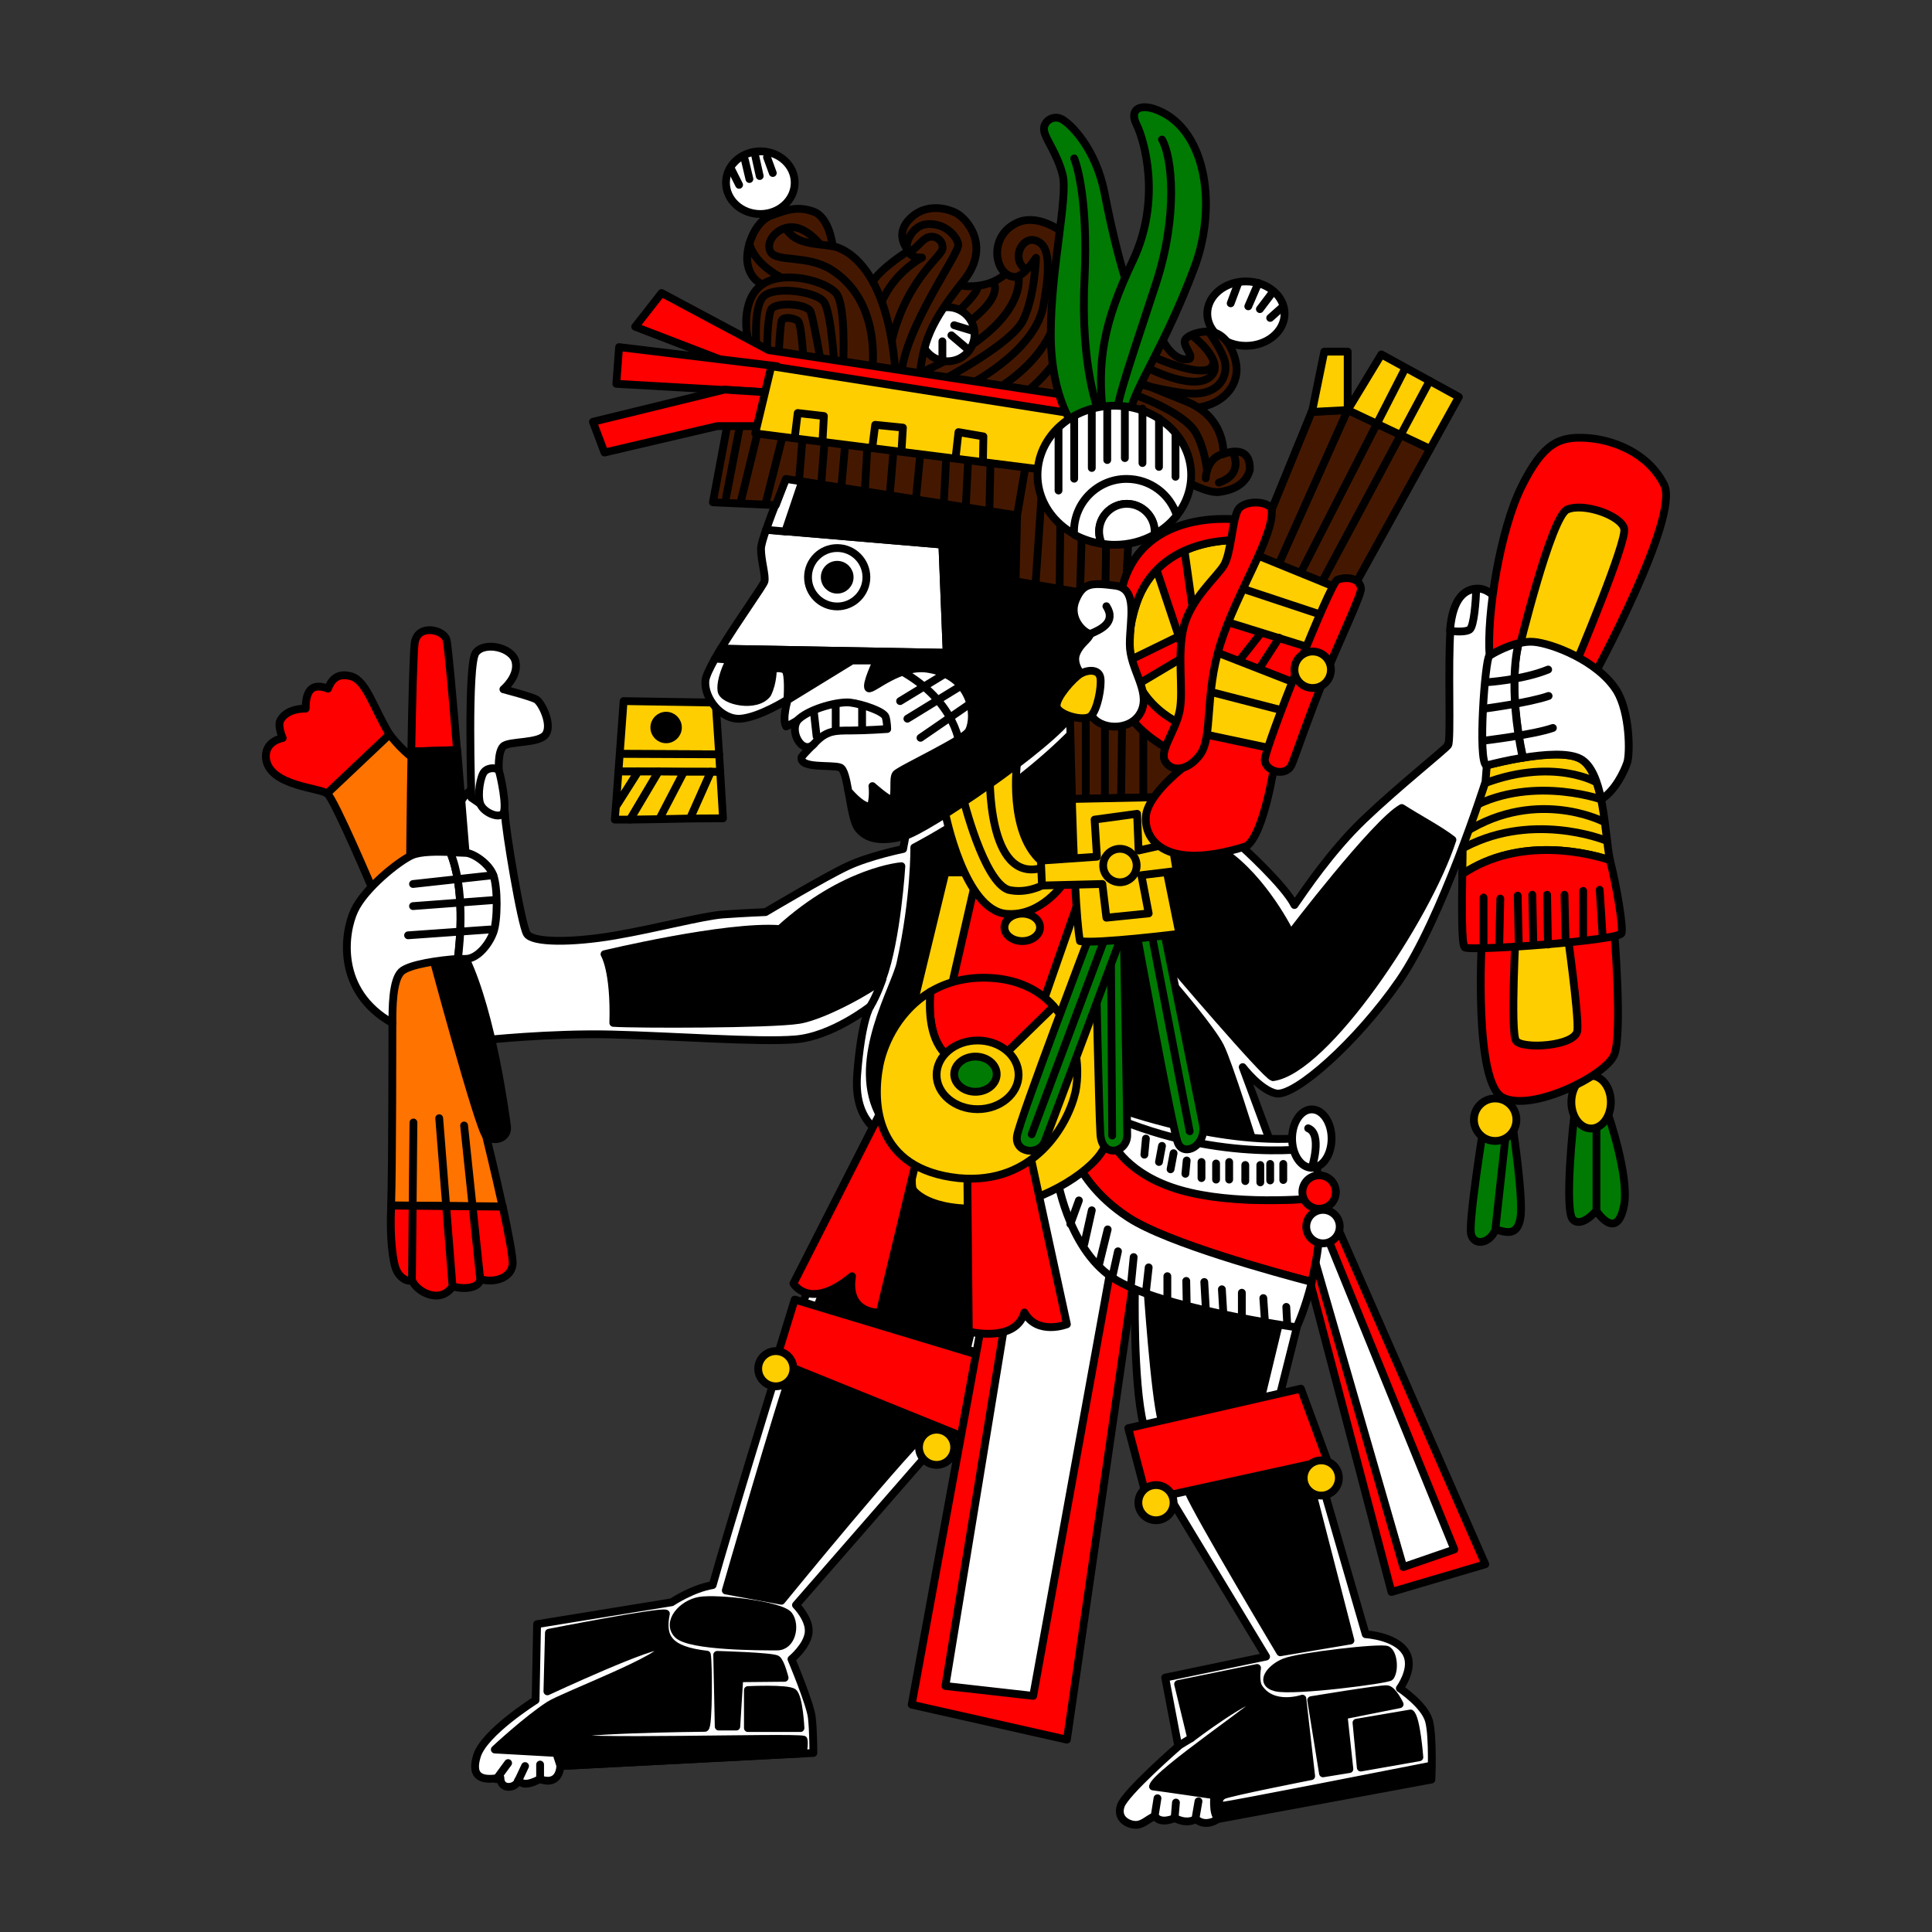 <svg version="1.1" id="Calque_1" xmlns="http://www.w3.org/2000/svg" x="0" y="0" viewBox="0 0 900 900" style="enable-background:new 0 0 900 900" xml:space="preserve"><rect x="0" y="0" width="900" height="900" fill="#333333" stroke="none"/><style>.st0,.st1,.st2,.st3{fill:#007a03;stroke:#000;stroke-width:3.634;stroke-linecap:round;stroke-linejoin:round;stroke-miterlimit:10}.st1,.st2,.st3{fill:none}.st2,.st3{fill:#ffce00}.st3{fill:red}.st4{fill:#fff}.st4,.st5,.st6,.st7{stroke:#000;stroke-width:3.634;stroke-linecap:round;stroke-linejoin:round;stroke-miterlimit:10}.st6,.st7{fill:#441800}.st7{fill:#ff7300}</style><path class="st0" d="M691.2 524.3s-7.3 45.2-5.9 50.7c1.4 5.5 8.6 4.5 11.4-2.3 4.8 1.4 10.2 3.4 11.6-5.5 1.4-8.9-3.4-40.9-3.4-40.9l-13.7-2z"/><path class="st1" d="m696.6 572.7 5-45.7"/><path class="st0" d="M732.7 568.1c4.1 4.1 10.9-4.1 10.9-4.1s9.5 14.8 12.9-2.3c2.7-13.6-7.5-42.9-7.5-42.9s-14.1-8.2-15.2-2c-1.1 6.1-5.1 47.2-1.1 51.3z"/><path class="st1" d="M743.7 564v-43.8"/><circle class="st2" cx="696.5" cy="521.6" r="9.9"/><ellipse class="st2" cx="741.2" cy="513.4" rx="9.2" ry="12.3"/><path class="st3" d="M690.3 437.7s-3.9 66.8 9.8 73.6c13.6 6.8 47.7-10.2 51.8-19.8 4.1-9.5 0-58.6 0-58.6l-61.6 4.8z"/><path class="st2" d="M706.2 431.6s-2.7 49.1 0 53.2c2.7 4.1 27.9 2.7 28.6-4.8.7-7.5-4.8-46.3-4.8-46.3l-23.8-2.1zM750 400.7c-2.5-11.6-2.6-41.3-13.9-47.3-11.6-6.1-46.3 3.9-46.3 3.9s-8.4 17.7-8.4 34.1c0 4.5-.1 10-.2 15.9 27.1-18.3 59.7-9.6 68.8-6.6z"/><path class="st3" d="M750.2 401.6c-.1-.3-.1-.6-.2-.9-9.1-3-41.7-11.7-68.8 6.5-.2 15.5-.4 32.6 1.1 34.1 2 2 72.5-3.2 73.1-6.6.8-3.3-2.4-22.2-5.2-33.1z"/><path class="st1" d="M691.1 440.9v-22.8M698.4 440.9l.5-22.3M707.5 440l-.5-22.8M714.3 440l-.5-23.2M721.1 440l-.4-23.2M729.3 438.6l-.5-21.8M737.5 437.2V415M746.6 436.8l-1.4-22.3M681 369.6c37.5-19.1 62-5.5 62-5.5M679.6 379.8c29.3-20.4 66.3-7.4 66.3-7.4"/><path class="st1" d="M679.4 389.8c34.1-23.9 67-7.3 67-7.3"/><path class="st1" d="M679.6 396.2c32.7-19.1 68.1-4.8 68.1-4.8"/><path class="st3" d="m648.2 741.6 43.7-12.9-70.2-160.1-16.8 8.1z"/><path class="st4" d="M610.1 578.8 653.7 730l23.8-8.2-61.2-150.4z"/><path class="st4" d="M415.2 529.7s-17.9-3.2-15.9-29.1c2-25.9 6.1-31.8 6.1-31.8s-17.9 14.1-35 15.4c-17 1.4-56.8-1.6-85.4-2.3-28.6-.7-60 2.7-60 2.7L204.6 433l8.9-57.2s2.7-7.5 9.5-9.5 12.3 8.2 12.3 13.6 7.5 51.1 10.2 55.2c2.7 4.1 21.1 4.1 40.9.7s40.9-9.1 50.4-9.8c9.5-.7 19.8-1.1 19.8-1.1s27.9-16.6 38.2-21.4c10.2-4.8 25.9-8 25.9-8l1.4-7.5 66.8-62.7 66.8 2 22.5 66.8s20.2 18.2 24.8 27.5c4.5-6.4 16.8-25 32.5-40s37.7-32.5 39.1-34.5c1.4-2-.2-38.2 1.1-53.8 1.4-15.7 7.5-19.1 12.9-19.1 5.5 0 10 6.4 10 6.4l-6.6 83.6s-20.4 64.1-40.2 92.7c-19.8 28.6-48.4 53.8-57.2 52.5-7.4-1.4-15.7-12.3-15.7-12.3l12.9 34.8 12.3 86.5-8.2 32.7 16.4 27.9 4.8 16.4 19.1 65.9s16.1.9 19.5 10.2c2.5 6.7-3.6 15-3.6 15s11.6 7.7 13.6 15.2c2 7.5 1.1 27.3 1.1 27.3l-99.5 18.4s-5.5 4.1-10.2 0c-4.8 2.7-9.8-.5-9.8-.5s-6.6 3.2-9.3-.9c-3.4 1.4-5.5 4.1-8.9 4.1s-9.1-2.7-7-8.9c2-6.1 26.8-27.7 26.8-27.7l-6.1-32 47-9.8-42.9-70.9s-9.5-17.7-14.3-37.5c-4.8-19.8-3.9-64.1-3.9-64.1L469 587.6s-6.8 32.7-8.9 38.8c-2 6.1-9.8 2-9.8 2l-9.1 40.7-10.4 9.8-60 68.8s6.6 6.6 5.9 12.9c-.7 6.3-8 12.3-8 12.3s8.9 21.1 9.5 27.3c.7 6.1.7 16.4.7 16.4L261 822.7s0 9.5-9.5 6.1c-6.8 3.4-8.2 2-10.2.7-.7 3.4-8.2 4.8-8.2-1.4-7.5 1.4-14.3.7-10.9-10.2 3.4-10.9 27.3-25.9 27.3-25.9l.7-35.4 62.7-10.2s9.5-6.4 19.1-8c7.5-26.8 27.9-92.9 27.9-92.9l17-46.3 38.3-69.5z"/><path class="st5" d="M281.6 444.5s4.8 7.5 4.1 32c10.2.7 73.6.7 86.5-1.4s38.2-17 38.8-19.1c6.8-18.4 8.9-52.5 8.9-52.5s-26.6 2-56.6 29.3c-25.1-1.9-81.7 11.7-81.7 11.7z"/><path class="st5" d="M409.1 518.1c-12.3-25.2 8-58.1 10.4-69.5 6.8-30.9 6.4-53.8 6.4-53.8s43.8-22.5 75.2-55.2c20.4 12.9 49.7 44.3 68.8 57.2 19.1 12.9 31.3 38.2 31.3 38.2s39.5-51.8 51.8-58.6c7.5 4.8 17.7 10.2 23.6 14.8-12 37-59.1 107.2-83.6 110.6-3.4-.7-49.1-54.5-49.1-54.5l3.4 12.3s17 19.8 21.1 27.9c4.1 8.2 15.7 45.7 15.7 45.7l11.6 83.8-8.7 36.1 21 29.3 21.1 81.8-32.7 5.5s-37.5-62.7-42.9-75c-5.5-12.3-8.9-20.4-12.3-32.7-3.4-12.3-6.8-63.4-6.8-63.4l-72.2-19.8-11.8 49.7-14.1 14.3s1.4 10.2-1.4 21.1c-10.9 8.2-70.9 81.8-70.9 81.8l-25.9-4.8s25.9-90 31.3-103.6c5.5-13.6 15-38.2 15-38.2l35.4-68.1c.2.1-3.2.8-10.7-12.9zM374.3 810.4c-5.5-1.4-109.7 2-111.1-1.4s63.4-4.1 65.2-4.1c1.8 0 1.6-30.7.9-34.1-18.4-2.1-21.2-8.4-19.1-19.1-2-1.4-54.5 8.9-54.5 8.9l-.7 27.3s51.7-24.1 53.8-20.9c3 4.5-46.6 23.2-52.9 27.3-10.5 6.8-25.4 20.7-25.4 20.7l28.6 1.6 2 6.1 112.8-5.9c.5-2.1.8-5.1.4-6.4z"/><path class="st5" d="M325.9 745.7c-8.2 1.4-15.7 10-10.2 15.7s39.5 5.6 46.3 5.6 8.9-9.7 5.5-14.5-33.4-8.2-41.6-6.8zM334.1 770.9l.7 33.4h8.2l1.4-22.5 21.1-.2s-1.8-7.3-3.6-8.6c-1.9-1.4-27.8-2.1-27.8-2.1z"/><path class="st5" d="M348.4 787.3V805h24.5s-.7-14.5-3.4-16.6c-2.7-2-21.1-1.1-21.1-1.1zM666.8 822.5c-15.3 3-94.5 18.6-96.9 18.6-2.7 0-2.7-3.4 0-4.8s40.9-8.9 40.9-8.9l-4.1-36.1s-13.7 4.7-20.2-5c-2-2.7-.9-9.3-.9-9.3l-36.8 7.5 6.1 25.2s28.1-21.4 32.9-19.1c2.2 1-49.3 35.4-50.7 41.6 5.5.7 28.6 4.1 28.6 4.1s-1 8.4 1.7 10.8l99.1-18.3c.1 0 .2-2.6.3-6.3z"/><path class="st5" d="M598.5 774.3c-6.8 2.7-12.3 9.8-4.1 11.8 8.2 2 52.2-3.7 53.2-5 2.3-3.3 1.4-11.1-1.4-12.5s-40.9 3-47.7 5.7zM610.8 792l5.5 34.1 12.3-2-2.7-25 26.1-5.2s-3.2-6.8-5.9-7c-2.8-.3-35.3 5.1-35.3 5.1z"/><path class="st5" d="m631.9 802.5 2 20.9 27.3-4.8s-1.4-18.4-4.1-20.4l-25.2 4.3z"/><path class="st1" d="M411.1 456.1s-2.5 7.5-5.7 12.7M244.6 822.7l-3.2 6.8M251.6 822v6.8M236.7 821.3l-5.5 7.5M539.2 837.7l-1.3 8.2M547.8 839.7l-.6 7.1M558.3 839.1l-1.4 8.1"/><path class="st4" d="M219.6 371.6s-2-62 2-67.5c4.1-5.5 17.3-2.5 18.6 4.3 1.4 6.8-5.7 12.7-5.7 12.7s13.2 3.4 15.4 4.8c2.3 1.4 7.3 11.1 4.5 15.9-2.7 4.8-17.3 3.2-20 5.9-2.7 2.7-2 11.6-2 11.6l-8.9 15-3.9-2.7z"/><path class="st3" d="m370.2 605.4-8.8 28.6 86.3 34.9 7-38z"/><circle class="st2" cx="361.4" cy="637.6" r="8.2"/><circle class="st2" cx="436.3" cy="674.2" r="8.2"/><path class="st1" d="m548.8 813.4 6.1-3.7"/><path class="st3" d="M742.3 315.1s40.4-74.3 32.9-89.3-24.1-21.1-36.3-21.8c-12.3-.7-19.8 2-30 22.5-10.2 20.4-16.4 60-15 79 1.4 19.1 48.4 9.6 48.4 9.6z"/><path class="st2" d="M707.5 302.8s15-62 22.5-65.4c7.5-3.4 25.2 2.7 26.6 8.9 1.4 6.1-22.5 62.7-22.5 62.7l-26.6-6.2z"/><path class="st4" d="M753.2 321.9c-8.9-14.3-30.7-22.3-38.8-22.9-2.2-.2-4.6.1-6.9.7-.6 2.1-5.2 19.9 2 53.3 9.9-1.6 21.1-2.5 26.7.5 5.1 2.7 8 10.4 9.7 18.9 6.6-4.2 10.7-13 12.1-17.1s1.3-23.2-4.8-33.4z"/><path class="st4" d="M707.4 299.6c-6.2 1.5-12.1 4.9-13.6 5.9-2 1.4-5.5 49.1-1.4 51.1 3.5-.9 9.9-2.5 16.9-3.6-7-33.5-2.4-51.2-1.9-53.4z"/><path class="st1" d="M721.2 311.9c-11.6 4.8-28.4 5.9-28.4 5.9M721.4 324.2c-9.1 3.2-29.8 5.9-29.8 5.9M723.4 339.1c-9.1 3.2-32 5.9-32 5.9"/><path class="st4" d="m674.5 346.7-.1.4c0-.1.1-.2.1-.4zM684.6 293.3c2.1-1.5 2.9-13.5 3.1-19-5.2.3-10.9 4.1-12.2 19v.6c3.2.4 7.5.5 9.1-.6z"/><path class="st2" d="m333.4 327.3-42.9-.7-1.8 24.6 46.3.2z"/><path class="st2" d="m335 351.4-46.3-.2-.6 8.2 47.4.2z"/><path class="st2" d="m288.1 359.4-1.2 16.4 10.4-16.4z"/><path class="st2" d="m297.3 359.4-10.4 16.4-.5 6h7.1l13.3-22.4zM335.5 359.6l-4.4-.1-9.7 21.8 15.4-.1z"/><path class="st2" d="m306.8 359.4-13.3 22.4 13.6-.2 11.5-22.1zM318.6 359.5l-11.5 22.1 14.3-.3 9.7-21.8z"/><circle class="st5" cx="310.3" cy="338.9" r="5.5"/><path class="st6" d="m559 361.4-17-40.9-43.6 8.2s.3 20.2 1 43.5l52.7-1.1 6.9-9.7z"/><path class="st1" d="M505.8 375.7v-53.1M514.7 376.4v-46.3M522.2 375.7l.7-53.1M532.6 375.7v-53.8"/><path class="st3" d="m458.1 612.2-33.4 181.9 72.3 16.3 31.3-215.9-2.1-57.8-58.6.9z"/><path class="st4" d="m440.4 785.4 40.9 4.6 45.4-250.1-46.4 1.8z"/><path class="st3" d="M615 558c-11.5 1-46.2 3.2-69.7-5.2-21.3-7.6-28.3-20.9-30.4-27.2l-14.3 13.7c2.8 6.1 9.7 17.8 24.9 27.8 18.2 11.9 69 25.8 85.4 30 2.7-10.4 4.8-24 4.1-39.1z"/><path class="st4" d="M545.3 552.9c23.5 8.4 58.1 6.2 69.7 5.2-.5-9.1-1.9-18.6-5-28.3-39.8 4.7-89-13.4-89-13.4l-6.1 9.4c2.2 6.2 9.1 19.5 30.4 27.1zM500.6 539.4l-8.4 8s4.8 33.4 25.9 47.7 85.9 23.2 85.9 23.2 3.9-8.1 7.1-21.1c-16.4-4.3-67.2-18.1-85.4-30-15.4-10-22.3-21.7-25.1-27.8z"/><path class="st1" d="m498.6 570.2 4-11M505.1 579.5l3.5-15.7M512 589l4-16.3M518.1 595.1l2.7-12.2M526.7 599.9l1.4-14.3M533.8 602l1.3-11.6M543.8 604.9v-10.4M552.8 607.2l-.2-10.5M561.7 609.4l-.7-12.2M569.9 612.2l-.7-11.6M578.5 612.9v-10.7M589.2 614.9l-.7-10.2M599.6 616.3l-.4-7.5M533.1 537.9l.7-7.5M539.9 541.3l1.4-7.5M545.3 544.7l1.4-7.5M552.2 546.8l.6-6.2M559.7 548.8v-7.5M566.5 549.5V542M572.6 549.5v-8.2M580.1 550.2v-7.5M587.1 550.8v-8.1M591.7 549.9v-7.7M597.8 549.7v-7.5M517 519.7c52.4 22.9 97.2 14.8 97.2 14.8"/><circle class="st3" cx="614.5" cy="555.3" r="7.8"/><circle class="st4" cx="616.3" cy="571.4" r="7.8"/><ellipse class="st4" cx="611.1" cy="530.4" rx="9.2" ry="13.6"/><path class="st1" d="M609.4 525.6c6.8 2.7 1.7 18.4 1.7 18.4"/><path class="st2" d="m440.4 406.4-17 70.2 2 62.7s-1.4 12.9 0 15c.7 1 8.9 11.6 40.3 8 21.7-2.7 44.8-17.9 49-28.4 8.2-20.4 2-59.3 2-59.3l-4.8-68.1-71.5-.1h0z"/><path class="st3" d="m443.1 460.2 12.3-53.8 50.4 3.4-20.4 58.6z"/><ellipse class="st2" cx="476.2" cy="432" rx="8.3" ry="6.4"/><path class="st2" d="M473.8 355.3s-4.3 32 11.1 45.7c8.6 4.1 10.7 10.2 10.7 10.2s-10.4 15.9-26.8 14.5c-19.5-1.6-28.4-46.6-28.4-46.6l33.4-23.8z"/><path class="st1" d="M461.1 360s-1.6 51.8 24.3 44.3"/><path class="st1" d="M448.6 371.6s9.5 38.8 21.1 42.9c8.2 2 15.7-2 15.7-2"/><path class="st3" d="m450.6 544.7.7 75.6s21.8 5.5 25.9-8.9c6.1 10.9 19.8 5.5 19.8 5.5l-17-78.4-29.4 6.2zM427.5 537.9l-17.7 73.6s-15.7.7-12.9-17c-19.8 16.4-27.3 3.4-27.3 3.4l41.6-81.8 16.3 21.8zM441.8 492.2c12.9 10.2 25.2 0 25.2 0l23.9-23.4c-6.4-7.2-15.8-12.3-28.7-13.2-11.6-.8-21.2 1.9-28.8 6.4-.7 8.7-.5 23.2 8.4 30.2z"/><path class="st2" d="M490.9 468.9 467 492.2s-12.3 10.2-25.2 0c-8.9-7-9.1-21.6-8.4-30.2-13.9 8.3-21.4 22.8-23.7 34.3-3.4 17.7-2 48.4 36.8 52.5 35.4 3.4 51.1-25.2 54.5-40.2 2.5-12.8-.3-28.7-10.1-39.7z"/><ellipse class="st2" cx="455.4" cy="500.7" rx="19.1" ry="16"/><ellipse class="st0" cx="454.4" cy="500.4" rx="9.9" ry="8.2"/><path class="st0" d="M523.5 433.6s1.6 87 1.6 95.2-11.8 11.1-12.5-.5-2-74.3-2-74.3l12.9-20.4zM529.4 434.3s16.6 91.3 19.3 98.1c2.7 6.8 13.6 1.4 11.6-8.9s-18.4-91.3-18.4-91.3l-12.5 2.1z"/><path class="st1" d="m518.1 529-.7-101.5M554.2 527l-18.4-95.4"/><path class="st0" d="M507.9 435s-32.7 85.9-34.1 94c-1.4 8.2 10.2 9.5 12.9 2.7 2.7-6.8 35.4-94.7 35.4-94.7l-14.2-2z"/><path class="st1" d="m480.6 528.4 35.4-94.8"/><path class="st2" d="m552 371.1-52.7 1.1c.8 26.4 2 56.8 3.8 66.2 7.5 1.4 46.3-3.4 46.3-3.4l-9.5-47 12.1-16.9z"/><path class="st2" d="m484.9 400.9 26.1-1.8-1.1-17.3 19.8-2.7.7 17.1 15.6-3.5 2.1 13-16.4 2 3.4 17.8-19.7 2-1.9-15.7-28.1.7z"/><circle class="st2" cx="521.7" cy="403.2" r="7.8"/><path class="st4" d="m439 253.7-82.1-7c-1.4 4-2.4 7.4-2.4 9 0 5.5 2.3 12.5 1.6 15.2-.5 1.8-12.3 18.2-20.3 31.3l105.2 1.9-2-50.4z"/><circle class="st1" cx="390" cy="268.9" r="13.6"/><circle class="st5" cx="390" cy="268.9" r="5.8"/><path class="st5" d="m511.3 270.8-26.6-39.5-105.6-16.4-2.9 1.8-10.4 30.8 73.2 6.2 2 50.4-105.2-1.9c-1 1.6-1.9 3.1-2.7 4.6l7.1.5c-1.4 2-4.8 9.8-4.1 14.5.7 4.8 16.4 8.2 21.4 1.4 2.7-5.5 2.5-11.6 2.5-11.6s3.6-.9 5.7.5 1.1 13.9 1.1 13.9l30-18.4h11.6s-5.5 11.6-3.9 12.9c1.6 1.4 14.8-11.6 28.4-8.9 19.8 3.4 21.8 21.8 18.4 28.6-1.4 4.1-32.7 18.4-34.1 20.4s0 8.2-1.4 12.3c-2.7-.7-9.5-6.8-9.5-6.8s.7 4.8-.7 9.5c-3.5.5-8.2-4.7-10.4-7.3 1.2 6.7 2.3 14.6 4.5 17.5 4.1 5.5 11.6 6.4 21.8 3.6 10.2-2.7 67.4-41.4 78.1-56.8 6.8-8.9 18.4-23.9 18.4-23.9l-6.7-37.9z"/><path class="st4" d="M365.7 312.1c-2-1.4-5.7-.5-5.7-.5s.2 6.1-2.5 11.6c-5 6.8-20.7 3.4-21.4-1.4-.7-4.8 2.7-12.5 4.1-14.5l-7.1-.5c-2.5 4.5-4.3 8.2-4.5 10.3-.7 8.2 7.5 18.4 16.4 17.7 8.9-.7 21.8-8.9 21.8-8.9s.9-12.4-1.1-13.8zM366.1 223.1s-5.9 13.8-9.2 23.7l8.9.8 10.4-30.8-10.1 6.3zM405.7 375.7c1.4-4.8.7-9.5.7-9.5s6.8 6.1 9.5 6.8c1.4-4.1 0-10.2 1.4-12.3s32.7-16.4 34.1-20.4c3.4-6.8 1.4-25.2-18.4-28.6-13.6-2.7-26.8 10.2-28.4 8.9-1.6-1.4 3.9-12.9 3.9-12.9h-11.6l-30 18.4s-2.7 8.9-.7 12.3c3.4-1.4 6.1-3.4 6.1-3.4l6.8 11.6s-4.3 4.1-5.7 6.1c-1.1 5.5 13.9 3.4 17.9 4.8 1.9.6 2.9 5.5 3.9 11.1 2.2 2.4 6.9 7.6 10.5 7.1z"/><path class="st4" d="M372.3 334.8c5.5-4.8 18.4-8.2 23.9-7.5 5.5.7 15.7 4.1 16.4 6.8.7 2.7.7 5.5.7 5.5s-9.5.7-17 .7-11.4 0-17 6.1-12.5-6.8-7-11.6z"/><path class="st1" d="m380.4 343-1.3-11.6M389.3 339.4v-10.9M401.6 338.9v-10.2"/><ellipse class="st4" cx="580.4" cy="146.1" rx="18" ry="15"/><path class="st1" d="m573.3 141.3 3.4-9.1M581.5 142.7l4.7-10.9M586.9 144l6.2-8.2M591.7 148.1l5.4-4.8"/><ellipse class="st4" cx="354.2" cy="85.1" rx="16" ry="14.6"/><path class="st1" d="m344.3 86.1-3.4-6.8M349.1 83.4l-2.1-8.9M353.9 82l-2.1-9.5M360 80.6l-2.7-7.4M418.6 311.9c27.9 15 28.6 36.6 28.6 36.6M419.3 326.6l24.5-14.9M422.7 334.8l30-18.4M428.8 343.7l30.7-21.1"/><path class="st6" d="m339.6 193.8-7.5 40.2 29.3 1.3 4.7-12.2 107.7 17-.7 30.7 51.1 8.8 1.4-27.2-25.2-50.5z"/><path class="st1" d="m338.2 231.9 7.5-38.8M345 234l9.5-38.9M356.6 234.7l9.5-37.5M372.3 223.1l2-24.6M382.5 226.2l2-25.6M392 226.2l2.1-23.6M402.9 228.4l1.4-24.9M414.5 230.1l2.1-24.5M426.8 231.2l2.7-27.9M439.7 233.3l1.4-25.9M449.9 236l1.4-27.9M460.9 237.4l.6-26.6M473.8 240.1l4.8-27.9M482.4 271.9l3.4-49.7M493.6 272.8l.6-50.4M503.1 276.9l1.4-47.7M514.9 277.6l.7-49.1"/><path class="st6" d="M445.2 132.7c17 3.2 24.5-6.4 24.5-6.4L482 112l4.8 8.2 21.1 42.2-5.5 44.3-84.5-21.1 2-37.5c.1 0 8.2-18.6 25.3-15.4z"/><path class="st1" d="M424.7 175.4c55.9-23.2 49.7-47 49.7-47"/><path class="st1" d="M425.4 165.8s42.7-20.7 37.7-33.8M455.4 134c-.7 3.9-12.9 14.8-12.9 14.8"/><circle class="st4" cx="441.4" cy="155.7" r="12.6"/><path class="st1" d="m444.5 151.5 8.9 2.7M443.2 156.2l7.9 6.7M439 159v8.2"/><path class="st6" d="M428.1 177.4c2-18.4 4.8-26.6 21.1-47 12.3-15.7 1.4-28.6-4.1-31.3s-15-4.1-21.8 3.4c-6.8 7.5 0 14.3 0 14.3s-13.2 8-17.7 15.7c-8.9 15 .2 46.3.2 46.3s20.3 17 22.3-1.4z"/><path class="st1" d="M413.1 173.3c3.4-38.8 25.2-53.2 25.9-57.2.7-4.1-3.4-6.8-6.8-5.5s-6.1 6.8-8.9 6.1c-2.7-.7.7-12.9 10.2-12.3 6.8 0 12.3 5.5 12.9 9.5.7 4.1-25.2 38.8-26.6 61.3"/><path class="st1" d="M409.1 171.3c-9.5-36.1 20.4-51.3 20.4-51.3s-6.1.2-6.1-3.2"/><path class="st6" d="M439.7 176.7s31.3-16.4 36.8-27.3 6.1-29.3 6.1-29.3-6.1 9.5-10.2 8.9c-8.9-.7-12.3-18.4.9-25 9.5-4.8 20.2 3 23.6 5.5 3.4 2.5 5.5 49.5 5.5 49.5l-1.4 40.9-41.6-9.5-19.7-13.7z"/><path class="st1" d="M449.9 180.1s32-15.7 36.1-37.5c4.1-21.8 2-29.3-4.1-30.7-6.1-1.4-10.9 8.9-4.1 13.6M462.9 182.2c27.3-16.4 29.3-35.4 29.3-35.4M475.2 184.9c12.9-9.5 18.9-20.4 18.9-20.4"/><path class="st6" d="M417.2 174c-4.1-56.6-29.3-59.3-29.3-59.3s-1.4-13.4-8.9-16.1c-7.5-2.7-12.3-.9-19.8 1.8s-12.3 15.2-10.9 22.7c1.4 7.5 6.8 9.3 6.8 9.3l27.9 39.5c.2.1 9.7 11 34.2 2.1z"/><path class="st1" d="M406.3 172.6s4.8-32-19.1-47c-11.2-7-25.4-3.4-28.2-8.2-2.7-4.8 3-11.6 9.8-11.6s12.9 7.7 12.9 7.7M366.1 130.4c-15.7-7.5-17-17-17-17"/><path class="st1" d="M387.9 114.7c-8.2-1.4-17-.7-21.8-8.2"/><path class="st6" d="M349.8 161.7c-2.7-4.8-4.8-22.5 5.5-29.3 10.2-6.8 29.3-1.4 34.1 4.1 4.8 5.5 3.4 32.7 3.4 32.7s-40.3-2.7-43-7.5z"/><path class="st1" d="M352.5 163.1s-2-20.4 3.4-25.2c5.5-4.8 24.5-2 27.9 2.7 3.4 4.8 4.8 28.6 4.8 28.6"/><path class="st1" d="M357.3 165.1s0-17.7 2-21.1c2-3.4 17-2.7 18.4 1.4 1.4 4.1 4.8 23.9 4.8 23.9"/><path class="st1" d="M362.7 165.8s.7-14.3 1.4-16.4c.7-2 5.5-1.4 7.5 0s2.7 19.8 2.7 19.8"/><path class="st3" d="m295.9 152.2 62.1 23.9 138.3 23.8.7-15.7-139-21.1-49.8-26.6z"/><path class="st3" d="m288.4 161.7-1.3 17.1 72.2 4.1 2.7-12.3z"/><path class="st3" d="m276.2 196.5 5.4 14.3 52.5-12.3h21.8l3.4-15.6-21.8-1.4z"/><path class="st2" d="m487.4 219-135.6-17.1 7.5-31.3 143.1 22.5z"/><path class="st1" d="m370.2 204 1.4-11.6 12.2 1.4-.6 10.9M406.3 208.8l1.4-10.9 12.9 1.3-.6 10.2M445.2 212.8l1.3-11.5 11.6 2-.2 11.1"/><path class="st6" d="M527.6 183.5s24.6 7.5 31.8 6.1c10.9-2 18.9-10.9 16.1-21.8-1.9-7.5-5.7-11.6-9.8-12.9-4.1-1.4-12.3.7-13.6 3.4-1.4 2.7 4.1 7.5 2 8.9-8.2 2-13.6-10.9-13.6-10.9l-10.9 12.3-2 14.9z"/><path class="st6" d="M552.6 187c18.6 7.5 17.3 24.5 17.3 24.5s12.9-5.5 12.3 7.5c-2 7.2-8.9 9.5-14.3 10.2-5.5.7-16.4-5.5-16.4-5.5L514 195.1l8.2-20.4s13.4 5.4 30.4 12.3z"/><path class="st1" d="M537.9 166.5s27.3 12.3 27.3 2"/><path class="st1" d="M533.1 170.6s25.2 13.6 32 3.4c4.1-6.8-8.9-17-8.9-17"/><path class="st1" d="M530.4 178.8s20.2 5.4 27.9 4.5c10.9-1.1 13.6-9.3 12.3-14.8-1.4-5.5-7-13.2-7-13.2M527.6 183.5s23.9 8.2 29.5 18.2c4.1 7.2 5.2 17.3 5.2 17.3"/><path class="st1" d="M561.7 222.8s0-9.3 8.2-11.4M567.8 224.8c11.6-3.8 6.8-13.3 6.8-13.3"/><path class="st0" d="M501.1 199.9s-11.6-13.6-11.6-44.3 8.2-64.1 5.5-74.3c-2.7-10.2-8-16.4-8.6-20.4-.7-4.1 3.9-7.5 8-5.5s16.1 13.6 20.2 34.8 8 34.8 10.2 41.6c2.3 6.8-7.3 68.1-7.3 68.1h-16.4z"/><path class="st0" d="M526.3 191.7c4.1-14.3 16.4-30.7 30-66.8 11.5-30.5 4.8-66.8-19.1-74.3-6.8-2-11.1.7-7.7 7.5s11.8 34.8-1.8 63.4-17 47-13.6 73.6 8.1 10.9 12.2-3.4z"/><path class="st1" d="M500.4 73.8s6.8 15.7 4.8 56.6 6.8 62 6.8 62M541.3 65c4.8 8.2 7.5 35.4-2.7 66.8s-18.4 54.5-18.4 61.3"/><ellipse class="st4" cx="519.1" cy="221.3" rx="35.8" ry="32.3"/><path class="st4" d="M512 247.6c0-7.1 5.8-12.9 12.9-12.9 7.1 0 12.9 5.8 12.9 12.9 0 .5 0 .9-.1 1.4 4.1-2.3 7.7-5.3 10.5-8.9-3.2-9.9-12.4-17-23.4-17-13.5 0-24.5 11-24.5 24.5v1.4c3.9 2.1 8.2 3.6 12.9 4.3-.8-1.7-1.2-3.7-1.2-5.7z"/><path class="st4" d="M524.9 234.7c-7.1 0-12.9 5.8-12.9 12.9 0 2 .5 4 1.3 5.7 1.9.3 3.9.5 5.8.5 6.9 0 13.2-1.7 18.7-4.8 0-.5.1-.9.1-1.4 0-7.1-5.9-12.9-13-12.9z"/><path class="st1" d="M493.1 228.5v-28.6M500.4 223v-28.6M508.6 218v-27.3M515.8 214.3v-23.6M524 213.4v-23.1M532.2 215.7v-25.4M539.9 217.5v-22.7M547.6 222.1v-20"/><path class="st3" d="M551.5 357.3s-13.6 10.2-17 19.8 3.4 30.7 46.3 17c8.2-6.1 12.9-38.2 12.9-38.2l-6.7-20.4-28.8-5.5-6.7 27.3z"/><path class="st6" d="m611 191.9-18.6 45.5-10.9 30.6 43.6 14.4 5.9-9.6 35.2-63.7-38.4-18.1z"/><path class="st2" d="M627.8 163.8h-10.9l-5.5 27-.4 1.1 16.8-.9zM643.5 165.1 627.8 191l38.4 18.1 13.4-24.2z"/><path class="st1" d="m605.3 268 49.1-96M614.9 272.8l51.1-95.4M592.4 270.1l35.4-79.1"/><path class="st2" d="m559 341.6 35.4 7.5 29.3-74.9-40.2-16.4-23.8 37.5z"/><path class="st3" d="m565.8 303.5 40.2 15.7 5.4-17.1-41.5-12.9z"/><path class="st1" d="m559.7 321.2 39.5 10.2M578.7 274.2l38.9 12.9M577.8 307.1l9.7-12.3M587.1 310.7l8.8-13.6"/><path class="st3" d="M623 270.1c-3.4 1.4-33.8 78.4-33.8 83.8s9.8 8.4 12.5 2.3c1.4-3 7.8-22.2 15.6-41.3 7.8-19 17-38 16.7-40.8-.7-5.4-7.6-5.4-11-4z"/><circle class="st2" cx="611.5" cy="312" r="8.5"/><path class="st2" d="M577.4 251.7s-37.5-2.7-48.2 29.8c-13.7 41.7 20.2 55.4 20.2 55.4l8.9-6.8-2.7-37.5 21.8-25.9v-15z"/><path class="st3" d="m523.5 308.9 29.3-14.3.7 10.2-25.2 15z"/><path class="st3" d="m538.5 264.6 11.6 34.8 6.2-10.9-4.8-34.1z"/><path class="st3" d="M526.3 333.5c5.5 8.9 18.4 15.7 18.4 15.7l4.8-12.3s-33.9-13.8-20.2-55.4c10.7-32.5 48.2-29.8 48.2-29.8l.7-9.5s-45.4-6.8-55.4 31.3c-10 38.2-6.6 23.2-6.6 23.2s4.6 27.9 10.1 36.8z"/><path class="st4" d="M507.9 295.3c-3.4-.7-10.2-7.5-6.8-15.7 3.4-8.2 7.5-8.2 18.4-6.8s6.8 15.7 6.8 27.3c0 11.6 9.5 21.4 5.5 30.9-4.1 9.5-17.9 9.3-22.7 3.2-4.8-6.1-5.2-19.8-5.2-19.8s-4.5-5.2-2.5-10c1.9-4.8 5.8-6.4 6.5-9.1z"/><path class="st1" d="M515.4 282.4c4.8 7.5-2.7 10.9-7.5 12.9"/><path class="st2" d="M492.2 328.7c0-4.1 7.7-12.7 11.1-14.8 3.4-2 8.6-2.3 9.3 1.8s-1.4 15.2-4.5 17.9c-3.2 2.8-15.9-.8-15.9-4.9z"/><path class="st3" d="M559 351.6c6.1-8.2 2-27.7 9.5-51.6s25.2-50.4 23.9-62.7c-1.4-4.1-12.9-4.5-15.7.2-2.7 4.8-3.2 20.4-6.6 25.9s-15.2 15.4-18.6 28.4c-3.4 12.9 0 30-2 39.5s-9.5 18.4-6.8 23.2c2.6 4.9 10.1 5.3 16.3-2.9zM525.6 665.3l8.8 33.4 83.9-18.4-12.3-33.4z"/><circle class="st2" cx="538.5" cy="700" r="8.2"/><circle class="st2" cx="615.5" cy="688.5" r="8.2"/><path class="st3" d="M163.7 315.1c-6.8-2-9.5 2-10.9 5.7-6.1-2.3-10.4-.9-10.4 9.3-6.6 0-10.4 2.7-11.8 5.5-1.4 2.7 1.1 8.2 1.1 8.2s-9.1 1.4-7.7 10.2c2.3 12.3 25 12.9 28.4 15.7l29.1-27.5c-7.5-12.4-10.9-25.1-17.8-27.1z"/><path class="st7" d="M194.4 354.6s-6.8-4.3-12.9-12.5l-29.1 27.5c3.4 2.7 21.6 45.7 21.6 45.7l27.3-9.5-6.9-51.2zM226.4 529l-9.5-55.2-12.3-34.8h-23.1l-5.5 13.6 6.8 23.9s0 68.9-.6 85l51.9.5c-3.5-16-7.7-33-7.7-33z"/><path class="st3" d="M182.2 561.6v.9c-.7 14.3.9 25.4 2.3 28.8 1.4 3.4 4.5 5.9 7.5 5.2 1.8 4.8 12.7 11.6 18.9 2.7 4.1 1.4 12.3 1.4 12.9-3.4 5.5 2 14.3 0 15-6.8.3-3-2-14.6-4.6-26.9l-52-.5z"/><path class="st5" d="M201.2 444.5s21.8 81.1 25.2 84.5 10.4 1.4 9.8-4.1c-.7-5.5-7-52.5-19.3-78.4-8.9-10.1-15.7-2-15.7-2z"/><path class="st3" d="M208 298c-1.4-4.8-13.4-7.5-14.8 1.4-.6 4.1-1.2 27.3-1.6 50.7l21.3-.7c-2-24.2-4.2-49-4.9-51.4z"/><path class="st5" d="M191.7 350.1c-.5 26.6-.7 53.5-.7 53.5l25.9-6.4s-1.9-23.6-3.9-47.8l-21.3.7z"/><path class="st4" d="M209.7 396.9c-6-.2-13.8-.3-17.8 1.5-6.1 2.7-22 15.4-26.8 25.7-4.8 10.2-8.9 37.5 17.7 52.5 0-6.8 0-19.8 4.1-23.9 3.5-3.5 18.4-5.5 26.3-6 1.2-8.7 3.4-32.9-3.5-49.8z"/><path class="st4" d="M229.8 407.7c-2-5.5-9.5-10.4-12.9-10.4-1.2 0-3.9-.2-7.2-.3 7 16.8 4.7 41.1 3.6 49.8 1.5-.1 2.8-.1 3.6-.1 5.5 0 10.9-6.8 12.9-12.3 2.1-5.5 2.1-21.2 0-26.7z"/><path class="st1" d="m192.4 411.8 37.4-4.1M192.4 422.1l37.4-2.8M190.1 435.7l38.1-2.7M191.9 596.5l.7-73.6M210.8 599.2l-6.2-78.3M223.7 595.8l-7.5-71.5"/><path class="st4" d="M234.4 378.9c-2 2.7-9.3-.5-10.7-4.5-1.4-4.1 0-12.9 2-15s6.1-2 6.8 0 3.9 16.8 1.9 19.5z"/></svg>